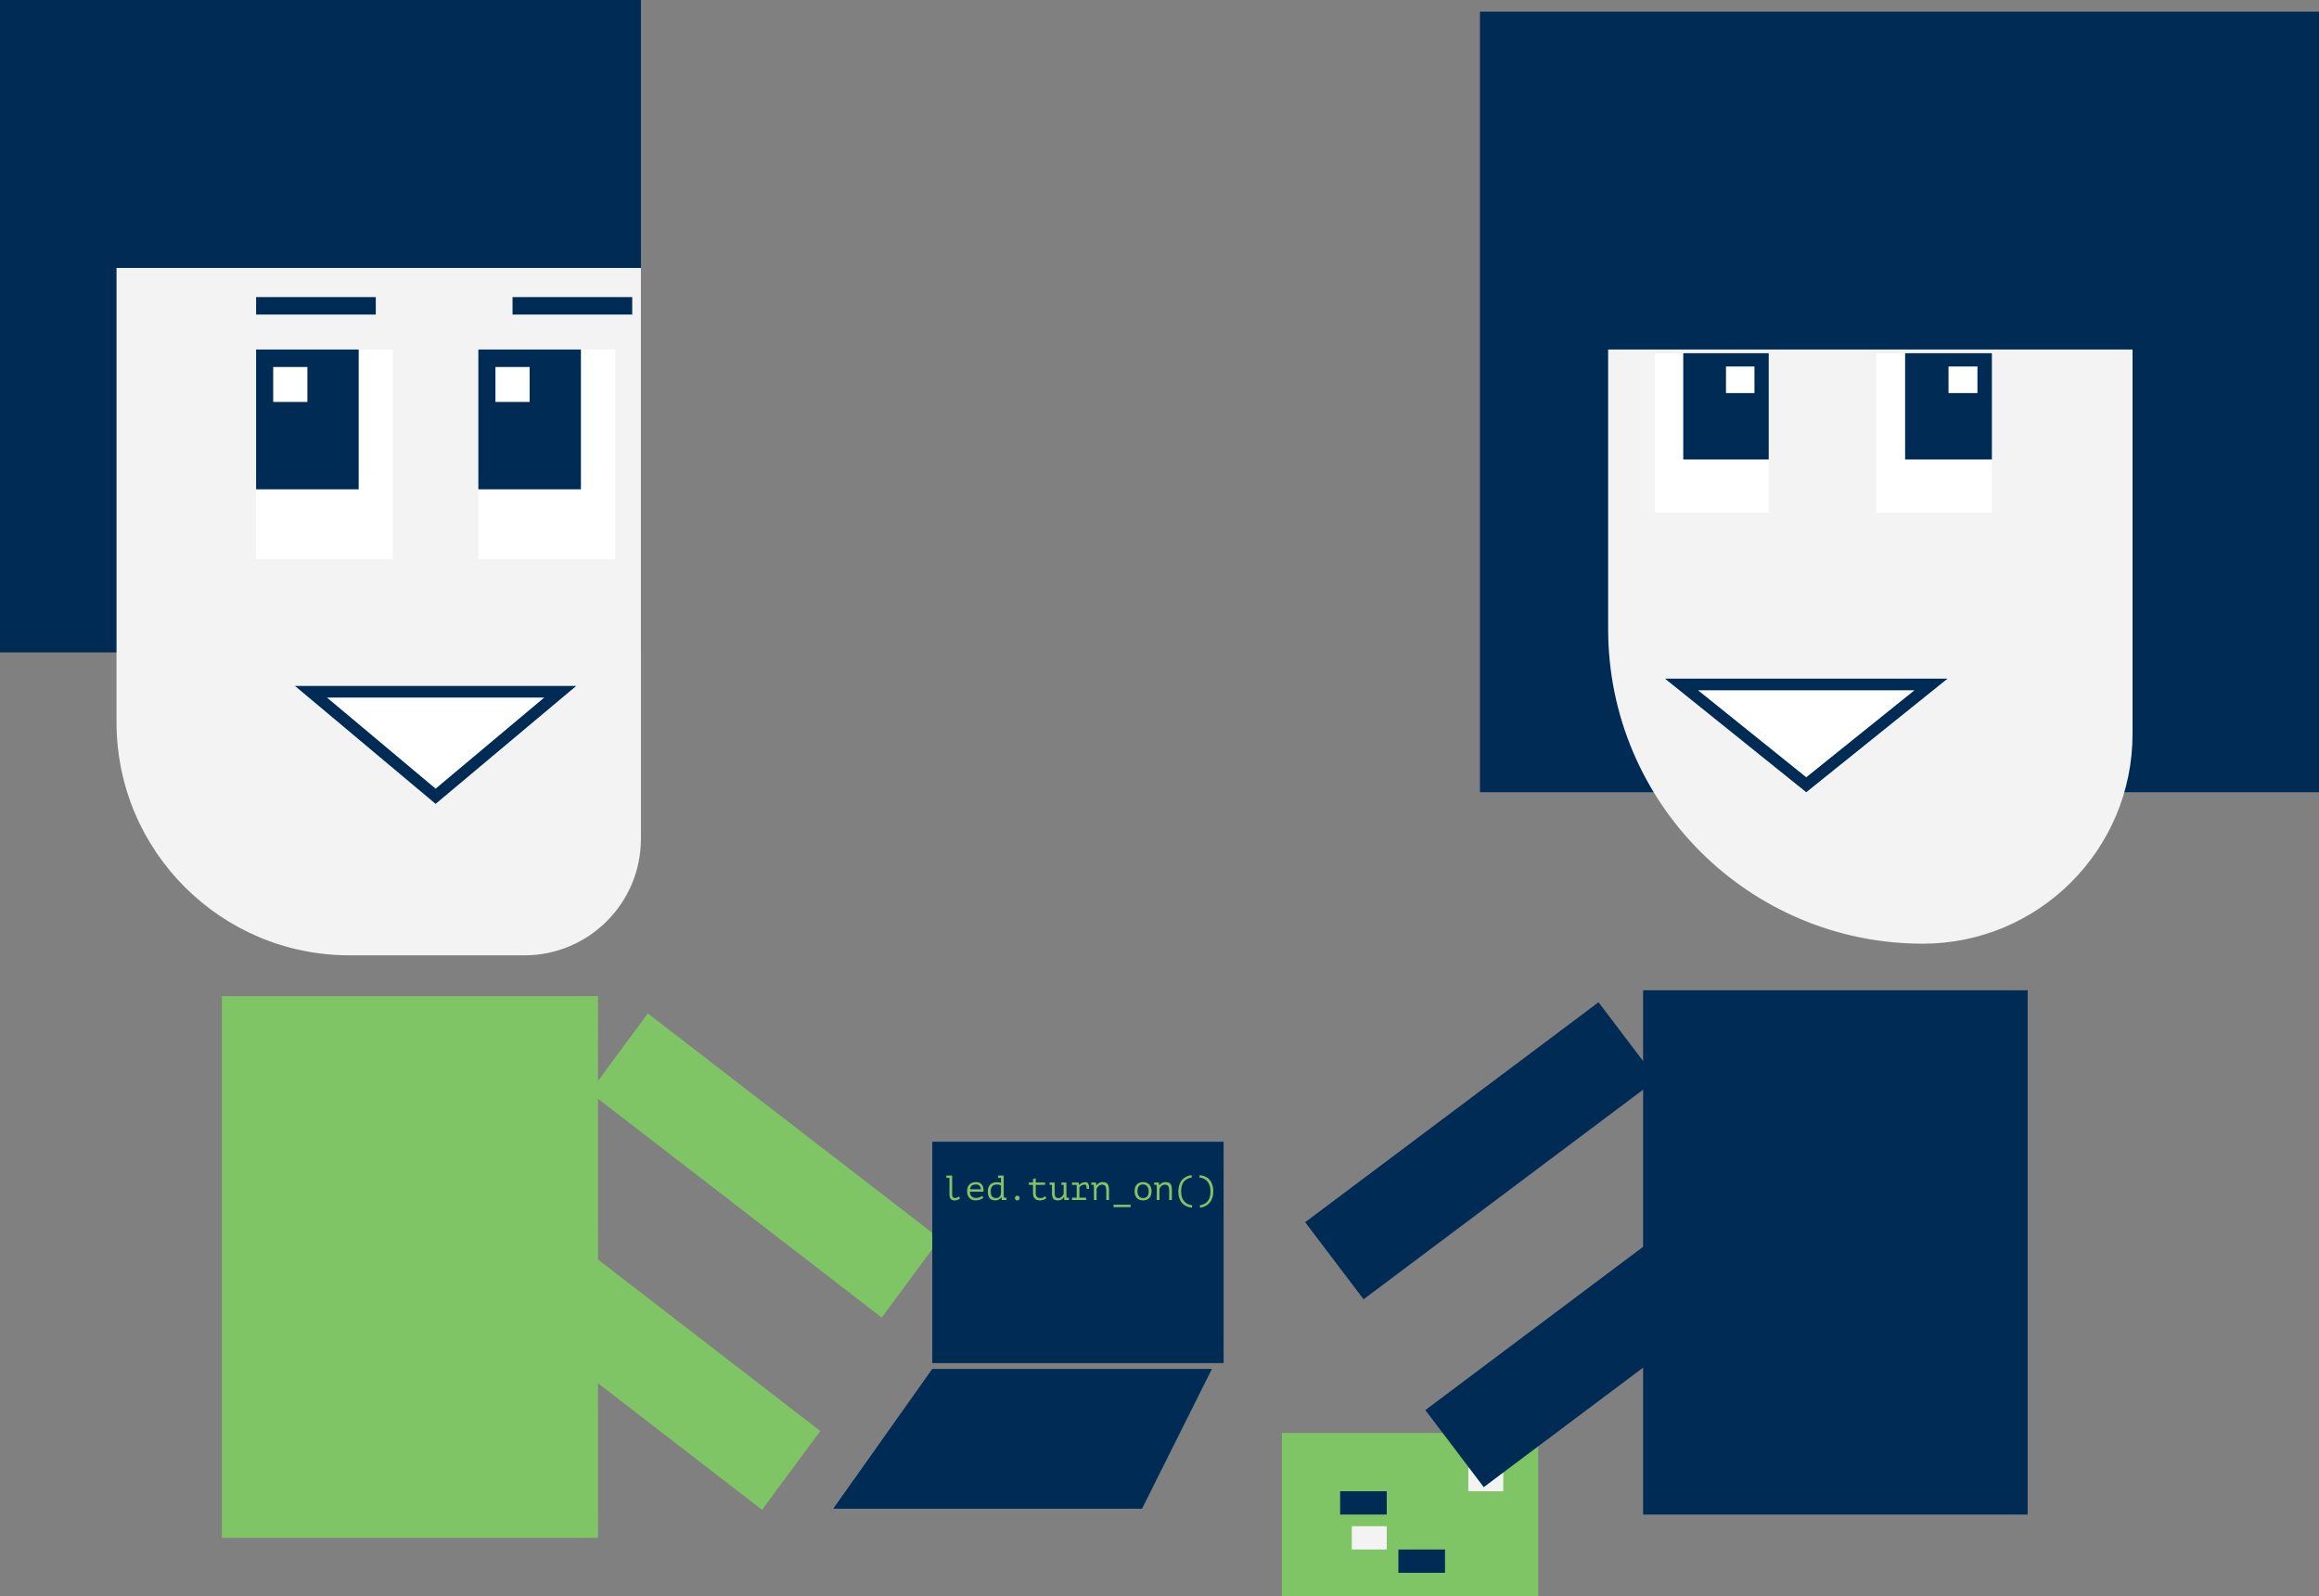 <svg width="199" height="137" viewBox="0 0 199 137" fill="none" xmlns="http://www.w3.org/2000/svg">
<rect x="0" y="0" width="199" height="137" fill="#808080" stroke="none"/>
<rect width="31.65" height="8.408" transform="matrix(-0.792 -0.611 -0.594 0.805 80.659 106.325)" fill="#80C565"/>
<rect width="55" height="56" transform="matrix(-1 0 0 1 55 0)" fill="#002B55"/>
<path d="M55 23H10V62C10 73.046 18.954 82 30 82H45C50.523 82 55 77.523 55 72V23Z" fill="#F3F3F3"/>
<rect width="10.269" height="1.5" transform="matrix(-1 0 0 1 54.252 25.5)" fill="#002B55"/>
<rect width="10.269" height="1.5" transform="matrix(-1 0 0 1 32.246 25.5)" fill="#002B55"/>
<rect width="11.736" height="18" transform="matrix(-1 0 0 1 52.785 30)" fill="white"/>
<rect width="8.802" height="12" transform="matrix(-1 0 0 1 49.851 30)" fill="#002B55"/>
<rect width="2.934" height="3" transform="matrix(-1 0 0 1 45.449 31.5)" fill="white"/>
<rect width="11.736" height="18" transform="matrix(-1 0 0 1 33.713 30)" fill="white"/>
<rect width="8.802" height="12" transform="matrix(-1 0 0 1 30.779 30)" fill="#002B55"/>
<rect width="2.934" height="3" transform="matrix(-1 0 0 1 26.378 31.5)" fill="white"/>
<path d="M48.076 59.375L37.381 68.347L26.685 59.375H48.076Z" fill="white" stroke="#002B55"/>
<rect width="32.275" height="46.5" transform="matrix(-1 0 0 1 51.318 85.5)" fill="#80C565"/>
<rect width="25" height="19" transform="matrix(-1 0 0 1 105 98)" fill="#002B55"/>
<path d="M81.21 100.9H81.708V102.496C81.708 102.618 81.728 102.704 81.768 102.754C81.81 102.804 81.871 102.829 81.951 102.829C82.007 102.829 82.064 102.818 82.122 102.796C82.18 102.774 82.233 102.743 82.281 102.703L82.389 102.862C82.357 102.89 82.322 102.915 82.284 102.937C82.246 102.959 82.207 102.978 82.167 102.994C82.127 103.008 82.087 103.019 82.047 103.027C82.007 103.035 81.97 103.039 81.936 103.039C81.862 103.039 81.796 103.029 81.738 103.009C81.68 102.991 81.631 102.961 81.591 102.919C81.553 102.877 81.524 102.822 81.504 102.754C81.484 102.684 81.474 102.598 81.474 102.496V101.101H81.21V100.9ZM84.386 102.811C84.35 102.843 84.307 102.873 84.257 102.901C84.209 102.929 84.156 102.953 84.098 102.973C84.04 102.993 83.979 103.008 83.915 103.018C83.853 103.03 83.79 103.036 83.726 103.036C83.606 103.036 83.5 103.018 83.408 102.982C83.316 102.944 83.239 102.891 83.177 102.823C83.115 102.753 83.068 102.67 83.036 102.574C83.004 102.478 82.988 102.37 82.988 102.25C82.988 102.124 83.005 102.012 83.039 101.914C83.075 101.816 83.126 101.734 83.192 101.668C83.258 101.602 83.338 101.552 83.432 101.518C83.526 101.482 83.631 101.464 83.747 101.464C83.831 101.464 83.914 101.475 83.996 101.497C84.078 101.519 84.15 101.561 84.212 101.623C84.276 101.683 84.325 101.767 84.359 101.875C84.393 101.981 84.405 102.119 84.395 102.289H83.234C83.234 102.469 83.282 102.604 83.378 102.694C83.476 102.782 83.606 102.826 83.768 102.826C83.822 102.826 83.875 102.82 83.927 102.808C83.981 102.794 84.032 102.778 84.08 102.76C84.128 102.742 84.17 102.722 84.206 102.7C84.244 102.678 84.273 102.658 84.293 102.64L84.386 102.811ZM83.753 101.662C83.687 101.662 83.624 101.669 83.564 101.683C83.506 101.697 83.454 101.721 83.408 101.755C83.364 101.787 83.327 101.83 83.297 101.884C83.269 101.936 83.251 102.001 83.243 102.079H84.176C84.166 101.947 84.123 101.845 84.047 101.773C83.973 101.699 83.875 101.662 83.753 101.662ZM85.645 100.9H86.131V102.487C86.131 102.505 86.132 102.528 86.134 102.556C86.136 102.582 86.138 102.61 86.14 102.64C86.144 102.67 86.148 102.7 86.152 102.73C86.156 102.758 86.16 102.783 86.164 102.805H86.365V103H85.966L85.936 102.769H85.924C85.88 102.845 85.814 102.909 85.726 102.961C85.64 103.011 85.54 103.036 85.426 103.036C85.2 103.036 85.033 102.973 84.925 102.847C84.819 102.719 84.766 102.521 84.766 102.253C84.766 102.127 84.784 102.016 84.82 101.92C84.856 101.822 84.907 101.741 84.973 101.677C85.041 101.611 85.122 101.561 85.216 101.527C85.31 101.493 85.415 101.476 85.531 101.476C85.573 101.476 85.61 101.477 85.642 101.479C85.676 101.481 85.707 101.484 85.735 101.488C85.763 101.492 85.789 101.498 85.813 101.506C85.839 101.512 85.867 101.519 85.897 101.527V101.101H85.645V100.9ZM85.465 102.835C85.587 102.835 85.683 102.804 85.753 102.742C85.823 102.678 85.871 102.583 85.897 102.457V101.761C85.853 101.731 85.803 101.709 85.747 101.695C85.693 101.681 85.621 101.674 85.531 101.674C85.371 101.674 85.245 101.721 85.153 101.815C85.061 101.907 85.015 102.053 85.015 102.253C85.015 102.335 85.022 102.412 85.036 102.484C85.052 102.554 85.077 102.615 85.111 102.667C85.147 102.719 85.194 102.76 85.252 102.79C85.31 102.82 85.381 102.835 85.465 102.835ZM87.096 102.835C87.096 102.771 87.114 102.722 87.15 102.688C87.186 102.652 87.234 102.634 87.293 102.634C87.358 102.634 87.407 102.652 87.444 102.688C87.48 102.722 87.498 102.771 87.498 102.835C87.498 102.893 87.48 102.941 87.444 102.979C87.407 103.017 87.358 103.036 87.293 103.036C87.234 103.036 87.186 103.017 87.15 102.979C87.114 102.941 87.096 102.893 87.096 102.835ZM88.288 101.5H88.645V101.203L88.879 101.137V101.5H89.68V101.701H88.879V102.409C88.879 102.555 88.914 102.663 88.984 102.733C89.056 102.803 89.158 102.838 89.29 102.838C89.38 102.838 89.458 102.821 89.524 102.787C89.592 102.753 89.653 102.716 89.707 102.676L89.785 102.853C89.715 102.909 89.631 102.954 89.533 102.988C89.437 103.022 89.338 103.039 89.236 103.039C89.156 103.039 89.08 103.027 89.008 103.003C88.938 102.981 88.876 102.946 88.822 102.898C88.768 102.85 88.725 102.789 88.693 102.715C88.661 102.639 88.645 102.549 88.645 102.445V101.701H88.288V101.5ZM91.083 101.5H91.509V102.523C91.509 102.621 91.515 102.715 91.527 102.805H91.728V103H91.329L91.32 102.745H91.308C91.256 102.831 91.187 102.901 91.101 102.955C91.015 103.009 90.911 103.036 90.789 103.036C90.697 103.036 90.618 103.025 90.552 103.003C90.488 102.983 90.435 102.947 90.393 102.895C90.351 102.843 90.32 102.774 90.3 102.688C90.28 102.6 90.27 102.491 90.27 102.361V101.701H90.069V101.5H90.504V102.313C90.504 102.395 90.507 102.469 90.513 102.535C90.521 102.599 90.536 102.654 90.558 102.7C90.58 102.744 90.612 102.778 90.654 102.802C90.698 102.824 90.756 102.835 90.828 102.835C90.932 102.835 91.022 102.801 91.098 102.733C91.176 102.665 91.235 102.58 91.275 102.478V101.701H91.083V101.5ZM91.991 103V102.799H92.396V101.701H91.991V101.5H92.552L92.6 101.695H92.615C92.683 101.633 92.759 101.58 92.843 101.536C92.927 101.492 93.027 101.47 93.143 101.47C93.211 101.47 93.265 101.483 93.305 101.509C93.347 101.535 93.379 101.573 93.401 101.623C93.425 101.673 93.441 101.734 93.449 101.806C93.457 101.876 93.461 101.956 93.461 102.046L93.251 102.049C93.251 101.921 93.238 101.827 93.212 101.767C93.188 101.707 93.143 101.677 93.077 101.677C93.015 101.677 92.959 101.686 92.909 101.704C92.859 101.722 92.815 101.744 92.777 101.77C92.741 101.796 92.71 101.822 92.684 101.848C92.658 101.874 92.639 101.896 92.627 101.914V102.799H93.203V103H91.991ZM93.871 102.025C93.871 102.007 93.87 101.984 93.868 101.956C93.868 101.926 93.867 101.896 93.865 101.866C93.863 101.834 93.86 101.803 93.856 101.773C93.854 101.743 93.851 101.717 93.847 101.695H93.646V101.5H94.048L94.075 101.743H94.09C94.11 101.709 94.136 101.676 94.168 101.644C94.202 101.61 94.241 101.58 94.285 101.554C94.329 101.526 94.378 101.504 94.432 101.488C94.486 101.472 94.543 101.464 94.603 101.464C94.695 101.464 94.776 101.474 94.846 101.494C94.918 101.514 94.977 101.55 95.023 101.602C95.071 101.652 95.107 101.721 95.131 101.809C95.155 101.895 95.167 102.005 95.167 102.139V103H94.933V102.184C94.933 102.018 94.906 101.893 94.852 101.809C94.798 101.725 94.7 101.683 94.558 101.683C94.506 101.683 94.455 101.694 94.405 101.716C94.357 101.736 94.313 101.763 94.273 101.797C94.233 101.831 94.198 101.871 94.168 101.917C94.138 101.961 94.116 102.008 94.102 102.058V103H93.871V102.025ZM95.559 103.405H97.023V103.615H95.559V103.405ZM97.361 102.25C97.361 102.008 97.424 101.817 97.549 101.677C97.675 101.535 97.856 101.464 98.09 101.464C98.216 101.464 98.323 101.485 98.413 101.527C98.505 101.567 98.582 101.622 98.641 101.692C98.701 101.762 98.746 101.845 98.773 101.941C98.803 102.037 98.819 102.14 98.819 102.25C98.819 102.37 98.802 102.479 98.77 102.577C98.739 102.673 98.692 102.755 98.629 102.823C98.567 102.891 98.49 102.944 98.398 102.982C98.308 103.018 98.206 103.036 98.09 103.036C97.966 103.036 97.858 103.016 97.766 102.976C97.674 102.934 97.597 102.878 97.537 102.808C97.478 102.738 97.433 102.655 97.403 102.559C97.374 102.463 97.361 102.36 97.361 102.25ZM97.609 102.25C97.609 102.32 97.618 102.39 97.633 102.46C97.651 102.53 97.68 102.593 97.718 102.649C97.755 102.705 97.805 102.75 97.865 102.784C97.927 102.818 98.001 102.835 98.09 102.835C98.249 102.835 98.37 102.786 98.45 102.688C98.531 102.588 98.573 102.442 98.573 102.25C98.573 102.178 98.564 102.108 98.546 102.04C98.529 101.97 98.501 101.907 98.462 101.851C98.424 101.795 98.374 101.75 98.311 101.716C98.251 101.682 98.177 101.665 98.09 101.665C97.93 101.665 97.809 101.714 97.73 101.812C97.65 101.91 97.609 102.056 97.609 102.25ZM99.267 102.025C99.267 102.007 99.266 101.984 99.264 101.956C99.264 101.926 99.263 101.896 99.261 101.866C99.259 101.834 99.256 101.803 99.252 101.773C99.25 101.743 99.247 101.717 99.243 101.695H99.042V101.5H99.444L99.471 101.743H99.486C99.506 101.709 99.532 101.676 99.564 101.644C99.598 101.61 99.637 101.58 99.681 101.554C99.725 101.526 99.774 101.504 99.828 101.488C99.882 101.472 99.939 101.464 99.999 101.464C100.091 101.464 100.172 101.474 100.242 101.494C100.314 101.514 100.373 101.55 100.419 101.602C100.467 101.652 100.503 101.721 100.527 101.809C100.551 101.895 100.563 102.005 100.563 102.139V103H100.329V102.184C100.329 102.018 100.302 101.893 100.248 101.809C100.194 101.725 100.096 101.683 99.954 101.683C99.902 101.683 99.851 101.694 99.801 101.716C99.753 101.736 99.709 101.763 99.669 101.797C99.629 101.831 99.594 101.871 99.564 101.917C99.534 101.961 99.512 102.008 99.498 102.058V103H99.267V102.025ZM102.275 103.66C102.099 103.64 101.939 103.596 101.795 103.528C101.653 103.462 101.532 103.371 101.432 103.255C101.332 103.141 101.254 103.002 101.198 102.838C101.144 102.674 101.117 102.485 101.117 102.271C101.117 102.061 101.144 101.874 101.198 101.71C101.252 101.544 101.328 101.403 101.426 101.287C101.526 101.169 101.645 101.075 101.783 101.005C101.923 100.935 102.077 100.888 102.245 100.864L102.278 101.059C102.128 101.091 101.996 101.136 101.882 101.194C101.768 101.252 101.672 101.329 101.594 101.425C101.516 101.521 101.457 101.638 101.417 101.776C101.377 101.914 101.357 102.079 101.357 102.271C101.357 102.465 101.381 102.633 101.429 102.775C101.479 102.915 101.547 103.033 101.633 103.129C101.719 103.225 101.82 103.299 101.936 103.351C102.054 103.405 102.181 103.441 102.317 103.459L102.275 103.66ZM102.958 100.864C103.134 100.884 103.293 100.928 103.435 100.996C103.579 101.062 103.701 101.153 103.801 101.269C103.901 101.385 103.978 101.525 104.032 101.689C104.088 101.853 104.116 102.041 104.116 102.253C104.116 102.463 104.088 102.651 104.032 102.817C103.978 102.981 103.901 103.121 103.801 103.237C103.703 103.355 103.585 103.449 103.447 103.519C103.309 103.589 103.156 103.636 102.988 103.66L102.955 103.465C103.105 103.433 103.237 103.388 103.351 103.33C103.465 103.272 103.561 103.195 103.639 103.099C103.717 103.003 103.776 102.886 103.816 102.748C103.856 102.61 103.876 102.445 103.876 102.253C103.876 102.059 103.851 101.892 103.801 101.752C103.753 101.61 103.686 101.491 103.6 101.395C103.514 101.299 103.412 101.225 103.294 101.173C103.178 101.119 103.052 101.083 102.916 101.065L102.958 100.864Z" fill="#80C565"/>
<rect x="110" y="123" width="22" height="14" fill="#80C565"/>
<rect x="115" y="128" width="4" height="2" fill="#002B55"/>
<rect x="120" y="133" width="4" height="2" fill="#002B55"/>
<rect x="126" y="126" width="3" height="2" fill="#F3F3F3"/>
<rect x="116" y="131" width="3" height="2" fill="#F3F3F3"/>
<rect width="31.65" height="8.408" transform="matrix(-0.792 -0.611 -0.594 0.805 70.389 122.825)" fill="#80C565"/>
<rect width="31.468" height="8.298" transform="matrix(0.8 -0.6 0.604 0.797 112 104.909)" fill="#002B55"/>
<rect x="127" y="1" width="72" height="67" fill="#002B55"/>
<path d="M138 30H183V63C183 72.941 174.941 81 165 81V81C150.088 81 138 68.912 138 54V30Z" fill="#F3F3F3"/>
<rect x="142" y="30.318" width="9.778" height="13.682" fill="white"/>
<rect x="144.445" y="30.318" width="7.334" height="9.121" fill="#002B55"/>
<rect x="148.111" y="31.458" width="2.445" height="2.28" fill="white"/>
<rect x="161" y="30.318" width="9.93" height="13.682" fill="white"/>
<rect x="163.483" y="30.318" width="7.448" height="9.121" fill="#002B55"/>
<rect x="167.207" y="31.458" width="2.483" height="2.28" fill="white"/>
<path d="M144.295 58.75L155 67.358L165.705 58.75H144.295Z" fill="white" stroke="#002B55"/>
<rect x="141" y="85" width="33" height="45" fill="#002B55"/>
<rect width="31.468" height="8.298" transform="matrix(0.8 -0.6 0.604 0.797 122.313 121.034)" fill="#002B55"/>
<path d="M80 117.5H104L98 129.5H71.5L80 117.5Z" fill="#002B55"/>
</svg>

